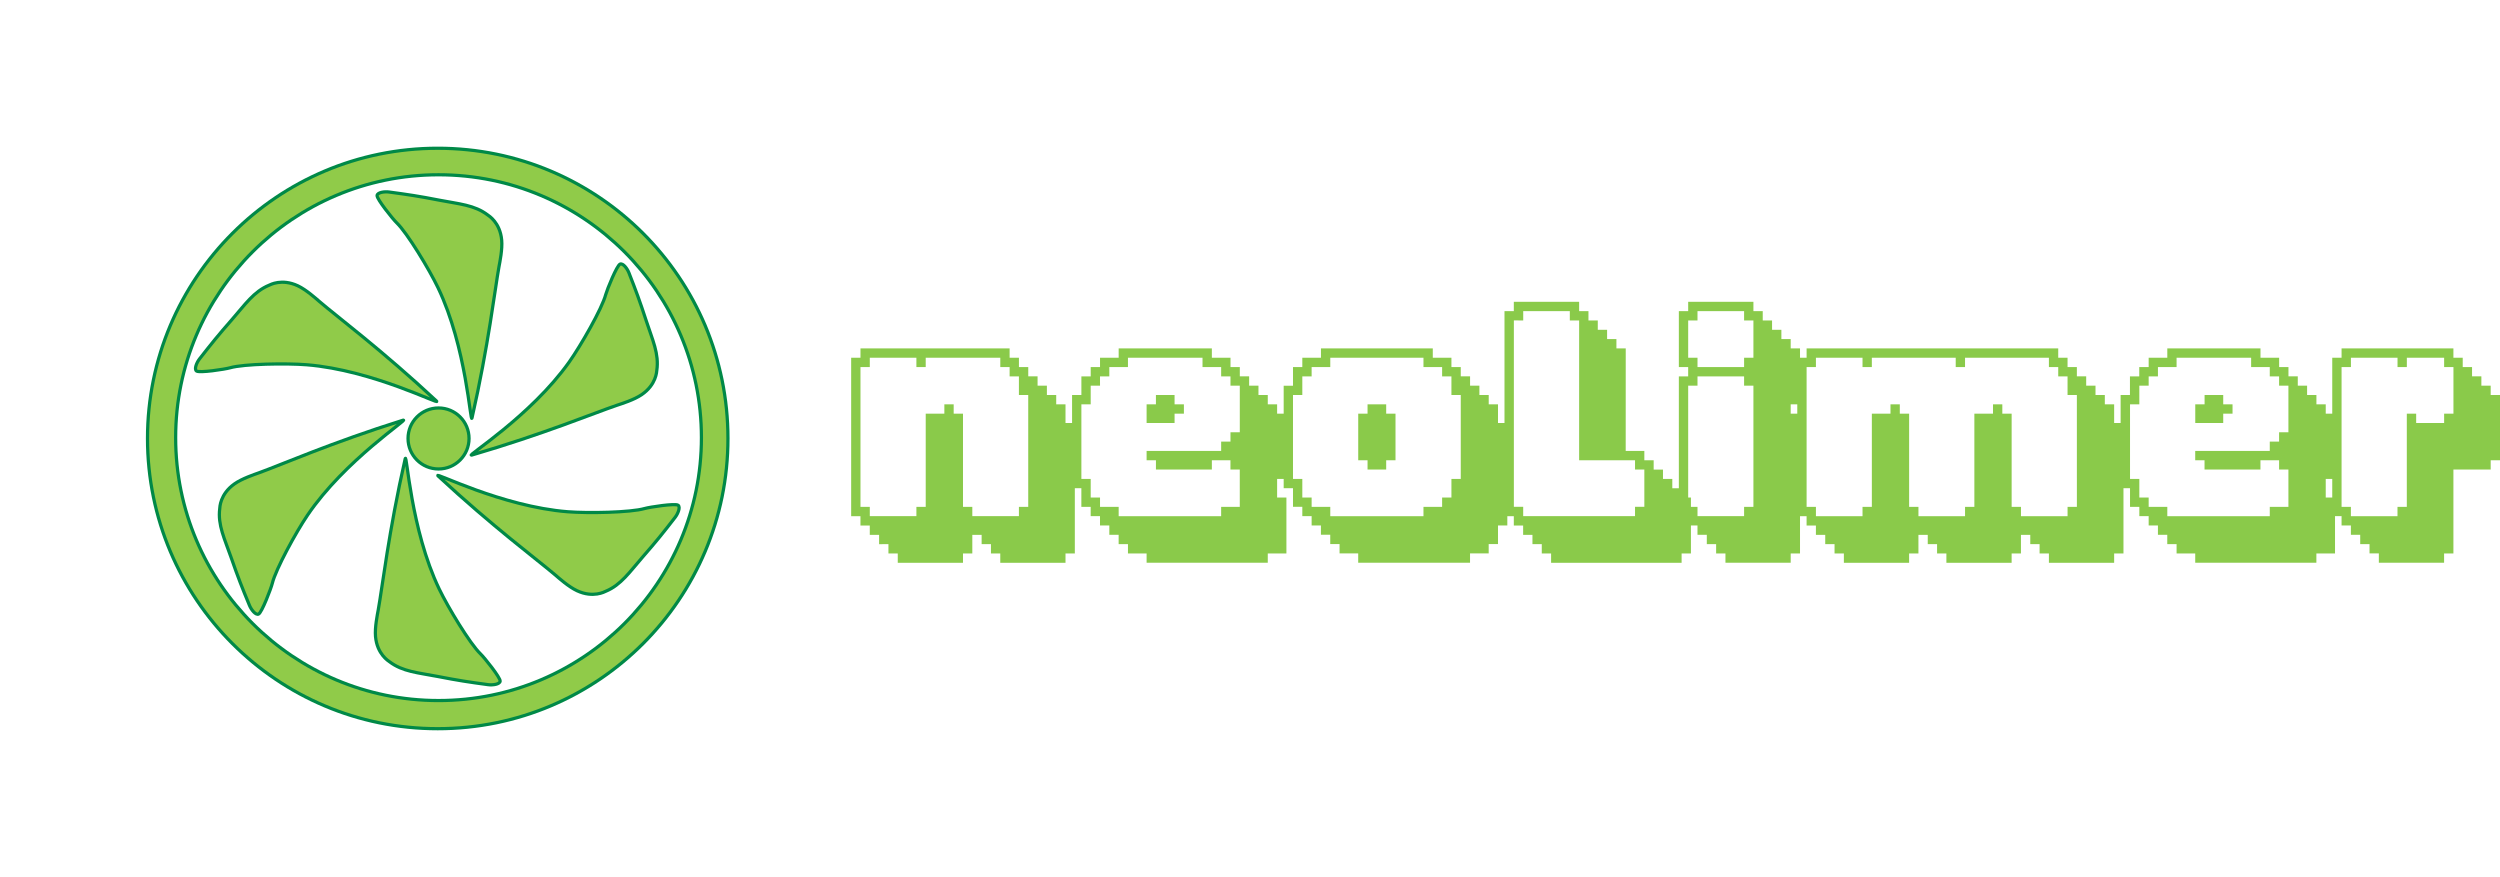 <svg id="Lag_2" data-name="Lag 2" xmlns="http://www.w3.org/2000/svg" viewBox="0 0 2317.72 812.89"><defs><style>.cls-1{fill:#90cb49;}.cls-2{fill:none;stroke:#008947;stroke-miterlimit:10;stroke-width:3px;}.cls-3{fill:#8aca4a;}</style></defs><path class="cls-1" d="M628.65,468.38c2.4,1.74-.14,7.88-2.75,11.25C615,493.7,608.47,501.88,596,516.11c-12.2,14-20.2,26.15-34.49,32.06-.78.32-11.61,6.46-26.58-.51-7.7-3.58-16.69-11.62-20.15-14.58-16.15-13.79-58.18-45-108.73-91.9-5-4.66,59,28.51,120.42,33.28,18.7,1.45,58.09.75,71.08-3C602.32,470.09,626,466.46,628.65,468.38Z"/><path class="cls-1" d="M599.1,297.29c5.73,17.64,12.08,30.75,9.82,46-.12.84-.4,13.28-14.07,22.56-7,4.77-18.53,8.36-22.85,9.81-20.13,6.79-68.47,26.86-134.67,46.18-6.59,1.92,54.73-36,90.35-86.29,10.83-15.31,30.44-49.48,33.89-62.55,1.25-4.76,10.28-26.94,13.29-28.24,2.72-1.17,6.69,4.16,8.25,8.13C589.6,269.51,593.26,279.32,599.1,297.29Z"/><path class="cls-1" d="M405.81,137.44c148.6,0,269.06,120.46,269.06,269.06S554.41,675.56,405.81,675.56,136.75,555.1,136.75,406.5,257.21,137.44,405.81,137.44ZM650.28,405.75C650.28,271.15,541.16,162,406.56,162S162.84,271.15,162.84,405.75,272,649.47,406.56,649.47,650.28,540.35,650.28,405.75Z"/><path class="cls-1" d="M465.14,222.61c.76,8.46-1.69,20.26-2.52,24.74-3.84,20.89-9.77,72.89-25,140.15-1.52,6.69-4.89-65.33-31.56-120.89-8.11-16.9-28.46-50.64-38.22-60-3.55-3.4-18.55-22.07-18.22-25.33.3-2.95,6.88-3.83,11.11-3.26,17.63,2.37,28,3.93,46.53,7.55,18.21,3.56,32.75,4.38,45,13.78C452.93,199.87,463.67,206.16,465.14,222.61Z"/><path class="cls-1" d="M445.43,606.16c3.56,3.4,18.56,22.07,18.23,25.33-.3,3-6.89,3.83-11.11,3.26-17.63-2.37-28-3.93-46.54-7.56-18.21-3.55-32.74-4.37-45-13.77-.67-.52-11.41-6.81-12.89-23.26-.76-8.46,1.7-20.26,2.52-24.74,3.84-20.89,9.78-72.89,25-140.15,1.51-6.69,4.89,65.33,31.55,120.89C415.33,563.06,435.68,596.8,445.43,606.16Z"/><circle class="cls-1" cx="406.56" cy="406.5" r="28.28"/><path class="cls-1" d="M404.7,371.82c5,4.68-58.9-28.68-120.33-33.63-18.69-1.5-58.09-.91-71.08,2.81-4.73,1.35-28.42,4.91-31.07,3-2.4-1.74.16-7.87,2.78-11.24,10.93-14,17.49-22.2,30-36.4,12.24-13.94,20.27-26.08,34.57-31.95.79-.32,11.63-6.44,26.59.58,7.68,3.6,16.65,11.66,20.1,14.63C312.35,293.44,354.28,324.76,404.7,371.82Z"/><path class="cls-1" d="M373.7,389.55c6.55-2.05-54,37.07-88.63,88.05-10.54,15.52-29.47,50.07-32.66,63.21-1.15,4.78-9.75,27.13-12.73,28.49-2.7,1.22-6.77-4-8.41-8-6.81-16.43-10.67-26.17-16.86-44-6.08-17.53-12.68-30.51-10.72-45.85.1-.84.14-13.29,13.62-22.83,6.93-4.91,18.37-8.73,22.66-10.27C260,431.18,307.89,410.17,373.7,389.55Z"/><circle class="cls-2" cx="405.81" cy="406.5" r="269.06"/><circle class="cls-2" cx="406.56" cy="405.75" r="243.72"/><circle class="cls-2" cx="406.56" cy="406.5" r="28.28"/><path class="cls-2" d="M437.59,387.5c15.26-67.26,21.19-119.26,25-140.15.83-4.48,3.28-16.28,2.52-24.74-1.47-16.45-12.21-22.74-12.89-23.26-12.27-9.4-26.81-10.22-45-13.78-18.55-3.62-28.9-5.18-46.53-7.55-4.23-.57-10.81.31-11.11,3.26-.33,3.26,14.67,21.93,18.22,25.33,9.76,9.36,30.11,43.1,38.22,60C432.7,322.17,436.07,394.19,437.59,387.5Z"/><path class="cls-2" d="M437.33,421.89c66.2-19.32,114.54-39.39,134.67-46.18,4.32-1.45,15.83-5,22.85-9.81,13.67-9.28,13.95-21.72,14.07-22.56,2.26-15.3-4.09-28.41-9.82-46-5.84-18-9.5-27.78-16-44.35-1.56-4-5.53-9.3-8.25-8.13-3,1.3-12,23.48-13.29,28.24-3.45,13.07-23.06,47.24-33.89,62.55C492.06,385.89,430.74,423.81,437.33,421.89Z"/><path class="cls-2" d="M406.09,441.18c50.55,46.91,92.58,78.11,108.73,91.9,3.46,3,12.45,11,20.15,14.58,15,7,25.8.83,26.58.51,14.29-5.91,22.29-18.08,34.49-32.06,12.43-14.23,19-22.41,29.86-36.48,2.61-3.37,5.15-9.51,2.75-11.25-2.66-1.92-26.33,1.71-31.06,3.07-13,3.76-52.38,4.46-71.08,3C465.07,469.69,401.06,436.52,406.09,441.18Z"/><path class="cls-2" d="M375.66,425.27c-15.26,67.26-21.2,119.26-25,140.15-.82,4.48-3.28,16.28-2.52,24.74,1.48,16.45,12.22,22.74,12.89,23.26,12.28,9.4,26.81,10.22,45,13.77,18.55,3.63,28.91,5.19,46.54,7.56,4.22.57,10.81-.31,11.11-3.26.33-3.26-14.67-21.93-18.23-25.33-9.75-9.36-30.1-43.1-38.22-60C380.55,490.6,377.17,418.58,375.66,425.27Z"/><path class="cls-2" d="M373.7,389.55C307.89,410.17,260,431.18,240,438.36c-4.29,1.54-15.73,5.36-22.66,10.27-13.48,9.54-13.52,22-13.62,22.83-2,15.34,4.64,28.32,10.72,45.85,6.19,17.85,10.05,27.59,16.86,44,1.64,3.94,5.71,9.19,8.41,8,3-1.36,11.58-23.71,12.73-28.49,3.19-13.14,22.12-47.69,32.66-63.21C319.68,426.62,380.25,387.5,373.7,389.55Z"/><path class="cls-2" d="M404.7,371.82c-50.42-47.06-92.35-78.38-108.47-92.22-3.45-3-12.42-11-20.1-14.63-15-7-25.8-.9-26.59-.58-14.3,5.87-22.33,18-34.57,31.95-12.48,14.2-19,22.36-30,36.4-2.62,3.37-5.18,9.5-2.78,11.24,2.65,1.93,26.34-1.63,31.07-3,13-3.72,52.39-4.31,71.08-2.81C345.8,343.14,409.72,376.5,404.7,371.82Z"/><path class="cls-3" d="M987.82,374.85v17.28h8.64v121h-8.64v8.64H927.34v-8.64H918.7v-8.64h-8.64v-8.64h-8.64v17.28h-8.64v8.64H832.3v-8.64h-8.64v-8.64H815v-8.64h-8.64v-8.64h-8.64v-8.64H789.1V331.65h8.64V323H936v8.64h8.64v8.64h8.64v8.64h8.64v8.64h8.64v8.64h8.64v8.64ZM797.74,340.29v129.6h8.64v8.64h43.2v-8.64h8.64v-86.4H875.5v-8.64h8.64v8.64h8.64v86.4h8.64v8.64h43.2v-8.64h8.64V366.21h-8.64V348.93H936v-8.64h-8.64v-8.64H858.22v8.64h-8.64v-8.64h-43.2v8.64Z"/><path class="cls-3" d="M1192.62,461.25v51.84h-17.28v8.64H1063v-8.64h-17.28v-8.64h-8.64v-8.64h-8.64v-8.64h-8.64v-8.64h-8.64v-8.64h-8.64V452.61H993.9v-86.4h8.64V348.93h8.64v-8.64h8.64v-8.64h17.28V323h86.4v8.64h17.28v8.64h8.64v8.64h8.64v8.64h8.64v8.64h8.64v8.64H1184v8.64h8.64V444H1184v17.28Zm-172.8-103.68h-8.64v17.28h-8.64V444h8.64v17.28h8.64v8.64h17.28v8.64h95v-8.64h17.28V435.33h-8.64v-8.64H1123.5v8.64h-51.84v-8.64H1063v-8.64h69.12v-8.64h8.64v-8.64h8.64v-43.2h-8.64v-8.64h-8.64v-8.64h-17.28v-8.64h-69.12v8.64h-17.28v8.64h-8.64Zm69.12,17.28h8.64v8.64h-8.64v8.64H1063V374.85h8.64v-8.64h17.28Z"/><path class="cls-3" d="M1388.78,374.85v17.28h8.64v95h-8.64v17.28h-8.64v8.64h-17.29v8.64H1259.17v-8.64h-17.28v-8.64h-8.64v-8.64h-8.64v-8.64H1216v-8.64h-8.64v-8.64h-8.64V452.61h-8.64v-95h8.64V340.29h8.64v-8.64h17.28V323h103.68v8.64h17.28v8.64h8.65v8.64h8.63v8.64h8.65v8.64h8.64v8.64ZM1216,348.93h-8.64v17.28h-8.64V444h8.64v17.28H1216v8.64h17.28v8.64h86.4v-8.64h17.29v-8.64h8.63V444h8.65V366.21h-8.65V348.93h-8.63v-8.64h-17.29v-8.64h-86.4v8.64H1216Zm69.12,34.56h8.64v43.2h-8.64v8.64h-17.28v-8.64h-8.64v-43.2h8.64v-8.64h17.28Z"/><path class="cls-3" d="M1507.17,418.05h17.28v8.64h8.64v8.64h8.64V444h8.64v8.64H1559v8.64h8.64v51.84H1559v8.64h-121v-8.64h-8.64v-8.64h-8.64v-8.64h-8.64v-8.64h-8.64v-8.64h-8.64V288.45h8.64v-8.64H1464v8.64h8.64v8.64h8.64v8.64h8.64v8.64h8.64V323h8.64Zm-103.68-121v172.8h8.64v8.64h103.68v-8.64h8.64V435.33h-8.64v-8.64H1464V297.09h-8.64v-8.64h-43.2v8.64Z"/><path class="cls-3" d="M1565.09,288.45v-8.64h60.48v8.64h8.64v8.64h8.64v8.64h8.64v8.64h8.64V323h8.64v51.84h-8.64v8.64h8.64v129.6h-8.64v8.64h-60.48v-8.64H1591v-8.64h-8.64v-8.64h-8.64v-8.64h-8.64v-8.64h-8.64V348.93h8.64v-8.64h-8.64V288.45Zm0,8.64v34.56h8.64v8.64h43.2v-8.64h8.64V297.09h-8.64v-8.64h-43.2v8.64Zm0,60.48V469.89h8.64v8.64h43.2v-8.64h8.64V357.57h-8.64v-8.64h-43.2v8.64Z"/><path class="cls-3" d="M1960,374.85v17.28h8.64v121H1960v8.64h-60.48v-8.64h-8.64v-8.64h-8.64v-8.64h-8.64v17.28h-8.64v8.64h-60.48v-8.64h-8.64v-8.64h-8.64v-8.64h-8.64v17.28h-8.64v8.64h-60.48v-8.64h-8.64v-8.64h-8.64v-8.64h-8.64v-8.64h-8.64v-8.64h-8.64V331.65h8.64V323h233.28v8.64h8.64v8.64h8.64v8.64h8.64v8.64h8.64v8.64h8.64v8.64Zm-285.12-34.56v129.6h8.64v8.64h43.2v-8.64h8.64v-86.4h17.28v-8.64h8.64v8.64h8.64v86.4h8.64v8.64h43.2v-8.64h8.64v-86.4h17.28v-8.64h8.64v8.64h8.64v86.4h8.64v8.64h43.2v-8.64h8.64V366.21h-8.64V348.93h-8.64v-8.64h-8.64v-8.64h-77.76v8.64h-8.64v-8.64h-77.76v8.64h-8.64v-8.64h-43.2v8.64Z"/><path class="cls-3" d="M2164.77,461.25v51.84h-17.28v8.64H2035.17v-8.64h-17.28v-8.64h-8.64v-8.64h-8.65v-8.64H1992v-8.64h-8.65v-8.64h-8.63V452.61H1966v-86.4h8.65V348.93h8.63v-8.64H1992v-8.64h17.28V323h86.4v8.64h17.28v8.64h8.64v8.64h8.64v8.64h8.64v8.64h8.64v8.64h8.64v8.64h8.64V444h-8.64v17.28ZM1992,357.57h-8.65v17.28h-8.63V444h8.63v17.28H1992v8.64h17.28v8.64h95v-8.64h17.28V435.33h-8.64v-8.64h-17.28v8.64h-51.84v-8.64h-8.64v-8.64h69.12v-8.64h8.64v-8.64h8.64v-43.2h-8.64v-8.64h-8.64v-8.64H2087v-8.64h-69.12v8.64H2000.6v8.64H1992Zm69.12,17.28h8.64v8.64h-8.64v8.64h-25.92V374.85h8.64v-8.64h17.28Z"/><path class="cls-3" d="M2170.84,331.65V323h103.68v8.64h8.64v8.64h8.64v8.64h8.64v8.64h8.64v8.64h8.64v60.48h-8.64v8.64h-34.56v77.76h-8.64v8.64H2205.4v-8.64h-8.64v-8.64h-8.64v-8.64h-8.64v-8.64h-8.64v-8.64h-8.64V331.65Zm0,8.64v129.6h8.64v8.64h43.2v-8.64h8.64v-86.4H2240v8.64h25.92v-8.64h8.64v-43.2h-8.64v-8.64h-34.56v8.64h-8.64v-8.64h-43.2v8.64Z"/></svg>